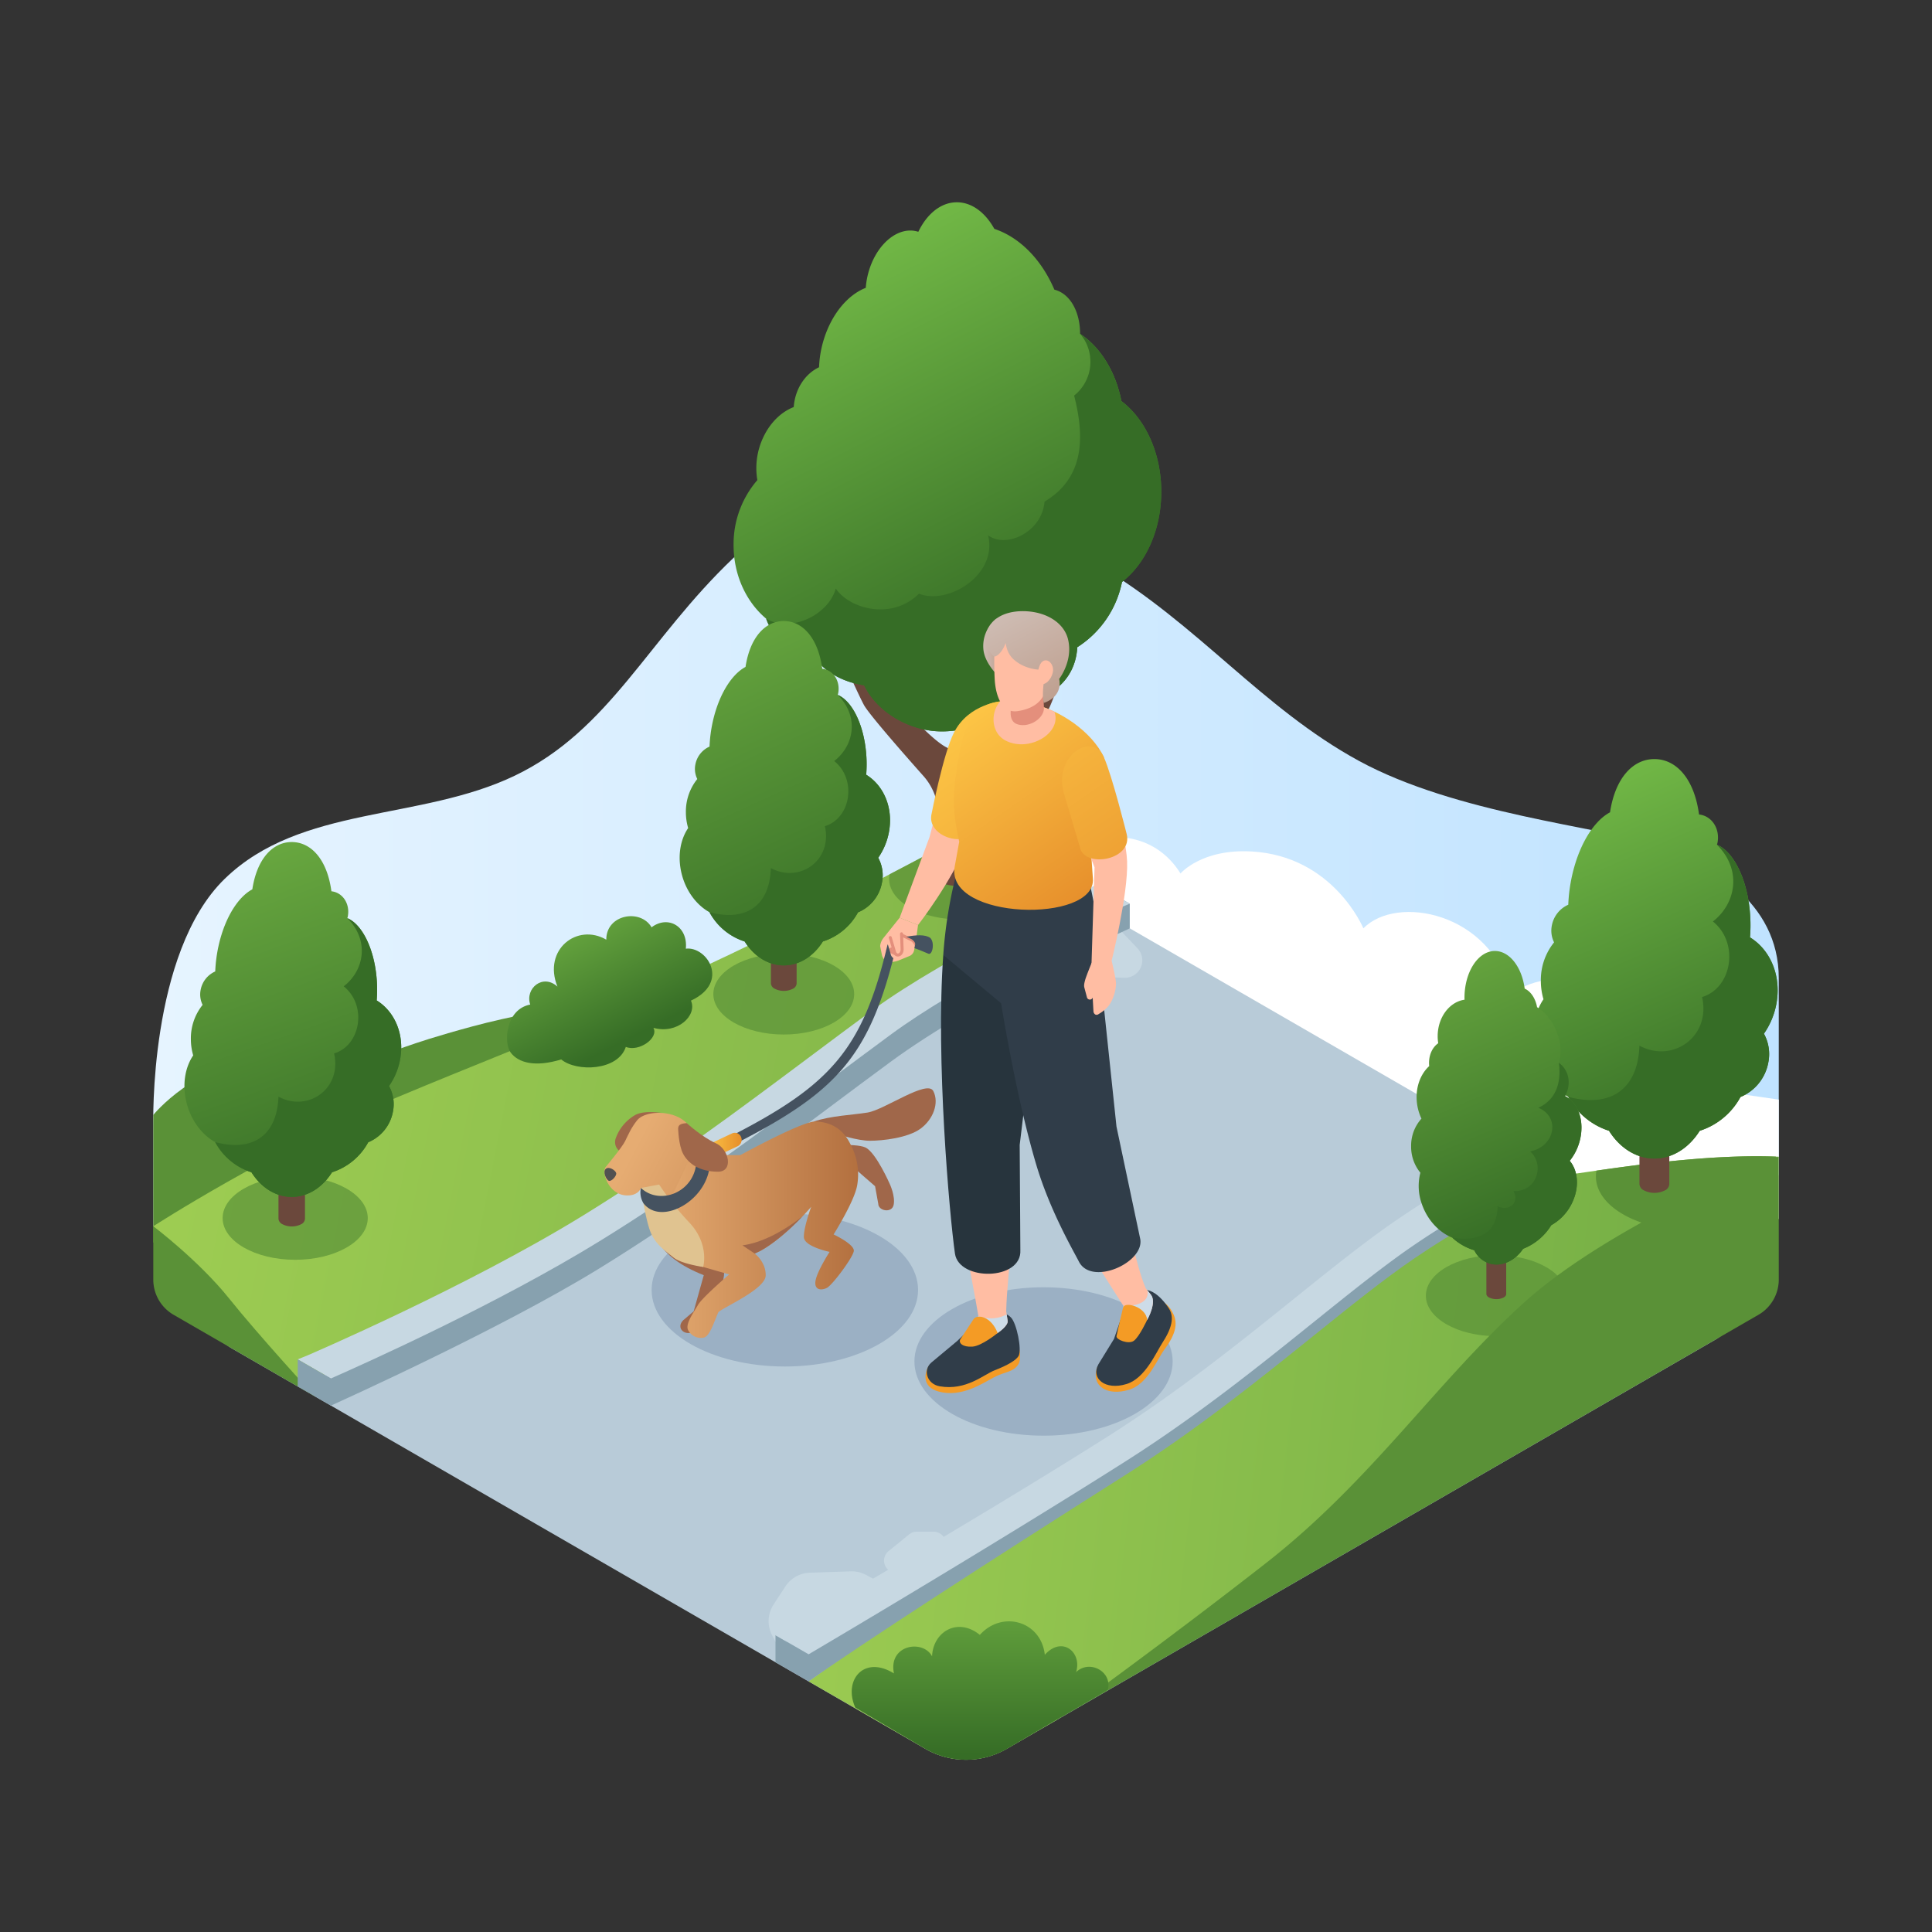<svg id="Layer_1" data-name="Layer 1" xmlns="http://www.w3.org/2000/svg" xmlns:xlink="http://www.w3.org/1999/xlink" viewBox="0 0 1000 1000">
  <rect x="0" y="0" width="1000" height="1000" fill="#333333" stroke="none"/>
  <defs>
    <style>
      .cls-1 {
        fill: none;
      }

      .cls-2 {
        fill: url(#linear-gradient);
      }

      .cls-11, .cls-3 {
        fill: #5a9137;
      }

      .cls-4 {
        fill: #fff;
      }

      .cls-5 {
        fill: #b8cbd8;
      }

      .cls-6 {
        fill: #9bb0c4;
      }

      .cls-7 {
        fill: #c7d8e2;
      }

      .cls-8 {
        fill: url(#linear-gradient-2);
      }

      .cls-11, .cls-9 {
        opacity: 0.7;
      }

      .cls-10 {
        fill: url(#linear-gradient-3);
      }

      .cls-12 {
        fill: #87a1af;
      }

      .cls-13 {
        fill: #939393;
      }

      .cls-14 {
        fill: #6b483c;
      }

      .cls-15 {
        fill: url(#linear-gradient-4);
      }

      .cls-16 {
        fill: #366d26;
      }

      .cls-17 {
        fill: url(#linear-gradient-5);
      }

      .cls-18 {
        fill: url(#linear-gradient-6);
      }

      .cls-19 {
        fill: url(#linear-gradient-7);
      }

      .cls-20 {
        fill: url(#linear-gradient-8);
      }

      .cls-21 {
        fill: url(#linear-gradient-9);
      }

      .cls-22 {
        fill: #e2e2e2;
      }

      .cls-23 {
        fill: url(#linear-gradient-10);
      }

      .cls-24 {
        clip-path: url(#clip-path);
      }

      .cls-25 {
        fill: #ffbda3;
      }

      .cls-26 {
        fill: #27343d;
      }

      .cls-27 {
        fill: #f2f2f2;
      }

      .cls-28 {
        fill: #f49b25;
      }

      .cls-29 {
        fill: #303d49;
      }

      .cls-30 {
        fill: #e48f7c;
      }

      .cls-31 {
        fill: #455260;
      }

      .cls-32 {
        fill: url(#linear-gradient-11);
      }

      .cls-33 {
        fill: #cddce8;
      }

      .cls-34 {
        fill: url(#linear-gradient-12);
      }

      .cls-35 {
        fill: url(#linear-gradient-13);
      }

      .cls-36 {
        fill: #a0674a;
      }

      .cls-37 {
        fill: url(#linear-gradient-14);
      }

      .cls-38 {
        fill: url(#linear-gradient-15);
      }

      .cls-39 {
        fill: #515151;
      }

      .cls-40 {
        fill: #e0c390;
      }

      .cls-41 {
        fill: url(#linear-gradient-16);
      }

      .cls-42 {
        fill: url(#linear-gradient-17);
      }

      .cls-43 {
        fill: url(#linear-gradient-18);
      }
    </style>
    <linearGradient id="linear-gradient" x1="79.314" y1="448.831" x2="920.686" y2="448.831" gradientUnits="userSpaceOnUse">
      <stop offset="0" stop-color="#e6f4ff"/>
      <stop offset="1" stop-color="#c0e3ff"/>
    </linearGradient>
    <linearGradient id="linear-gradient-2" x1="410.167" y1="720.742" x2="1000.483" y2="787.925" gradientUnits="userSpaceOnUse">
      <stop offset="0" stop-color="#9dcc52"/>
      <stop offset="1" stop-color="#69a642"/>
    </linearGradient>
    <linearGradient id="linear-gradient-3" x1="110.381" y1="533.516" x2="937.181" y2="696.547" gradientUnits="userSpaceOnUse">
      <stop offset="0" stop-color="#9dcc52"/>
      <stop offset="1" stop-color="#649e3f"/>
    </linearGradient>
    <linearGradient id="linear-gradient-4" x1="415.252" y1="120.361" x2="523.342" y2="330.569" gradientUnits="userSpaceOnUse">
      <stop offset="0" stop-color="#77bf49"/>
      <stop offset="1" stop-color="#366d26"/>
    </linearGradient>
    <linearGradient id="linear-gradient-5" x1="360.273" y1="329.015" x2="436.115" y2="495.629" gradientUnits="userSpaceOnUse">
      <stop offset="0" stop-color="#67a63f"/>
      <stop offset="1" stop-color="#366d26"/>
    </linearGradient>
    <linearGradient id="linear-gradient-6" x1="115.683" y1="450.472" x2="176.595" y2="623.058" xlink:href="#linear-gradient-5"/>
    <linearGradient id="linear-gradient-7" x1="801.743" y1="393.086" x2="885.946" y2="585.976" xlink:href="#linear-gradient-4"/>
    <linearGradient id="linear-gradient-8" x1="736.436" y1="498.101" x2="795.557" y2="636.648" xlink:href="#linear-gradient-5"/>
    <linearGradient id="linear-gradient-9" x1="294.348" y1="479.542" x2="324.24" y2="538.345" xlink:href="#linear-gradient-5"/>
    <linearGradient id="linear-gradient-10" x1="507.289" y1="826.355" x2="507.289" y2="908.204" xlink:href="#linear-gradient-5"/>
    <clipPath id="clip-path">
      <circle class="cls-1" cx="1292.543" cy="288.289" r="196.045"/>
    </clipPath>
    <linearGradient id="linear-gradient-11" x1="478.479" y1="363.069" x2="588.603" y2="521.967" gradientUnits="userSpaceOnUse">
      <stop offset="0" stop-color="#ffcb48"/>
      <stop offset="1" stop-color="#e68e2b"/>
    </linearGradient>
    <linearGradient id="linear-gradient-12" x1="490.506" y1="362.205" x2="563.668" y2="467.771" xlink:href="#linear-gradient-11"/>
    <linearGradient id="linear-gradient-13" x1="504.989" y1="328.704" x2="619.752" y2="494.295" xlink:href="#linear-gradient-11"/>
    <linearGradient id="linear-gradient-14" x1="-2281.061" y1="636.461" x2="-2174.436" y2="636.461" gradientTransform="translate(2618.584)" gradientUnits="userSpaceOnUse">
      <stop offset="0" stop-color="#e6ac72"/>
      <stop offset="1" stop-color="#b3703f"/>
    </linearGradient>
    <linearGradient id="linear-gradient-15" x1="-2292.684" y1="598.34" x2="-2173.45" y2="660.893" xlink:href="#linear-gradient-14"/>
    <linearGradient id="linear-gradient-16" x1="-2254.617" y1="593.005" x2="-2234.718" y2="593.005" gradientTransform="translate(2618.584)" xlink:href="#linear-gradient-11"/>
    <linearGradient id="linear-gradient-17" x1="508.936" y1="334.872" x2="517.856" y2="334.872" gradientUnits="userSpaceOnUse">
      <stop offset="0" stop-color="#cebcb3"/>
      <stop offset="1" stop-color="#bfa090"/>
    </linearGradient>
    <linearGradient id="linear-gradient-18" x1="523.152" y1="315.761" x2="546.471" y2="360.697" xlink:href="#linear-gradient-17"/>
  </defs>
  <path class="cls-2" d="M79.343,582.502S76.916,493.188,116.272,454.913s101.191-29.834,150.323-53.496,68.673-70.454,112.941-112.541,137.159-27.051,188.888,3.597,84.585,73.863,134.861,101.302,124.531,34.15,152.897,43.406,64.503,29.242,64.503,69.114V608.247L79.343,634.7Z"/>
  <path class="cls-3" d="M79.343,577.088s21.42-26.666,59.025-30.456,39.075,2.745,54.194,0,13.604-4.988,51.955-15.362,99.431-18.229,99.431-18.229L79.314,643.21Z"/>
  <path class="cls-4" d="M500.006,431.572q26.905-15.315,58.966,7.999c11.739-9.708,38.276-9.708,52.067,12.541,0,0,10.867-12.905,36.933-11.388,42.325,2.463,57.721,39.794,57.721,39.794,17.076-17.624,66.12-8.442,76.443,33.813,26.173-17.236,59.324-4.367,54.447,42.587l84.103,12.242v61.808H752.946Z"/>
  <path class="cls-5" d="M120.184,698.048,478.974,905.186a42.101,42.101,0,0,0,42.101-.001L887.804,693.45a21.923,21.923,0,0,0,0-37.971L500.007,431.572,120.182,650.888A27.228,27.228,0,0,0,120.184,698.048Z"/>
  <ellipse class="cls-6" cx="540.132" cy="704.694" rx="66.83" ry="38.408"/>
  <ellipse class="cls-6" cx="406.235" cy="667.673" rx="68.952" ry="39.628"/>
  <path class="cls-7" d="M580.059,481.71l-31.949,17.169,1.739,2.518a9.037,9.037,0,0,0,7.148,3.898l24.933.797a9.037,9.037,0,0,0,5.759-1.839l0,0a9.037,9.037,0,0,0,1.066-13.433Z"/>
  <path class="cls-7" d="M402.253,851.29l53.97-31.836-7.909-4.259a15.721,15.721,0,0,0-7.977-1.87l-21.179.706a15.721,15.721,0,0,0-12.628,7.1l-6.119,9.344a15.721,15.721,0,0,0-.721,16.007Z"/>
  <path class="cls-7" d="M461.149,813.478l2.017.974,26.575-15.377-.335-1.408a6.328,6.328,0,0,0-6.156-4.862h-8.726a6.328,6.328,0,0,0-3.995,1.421L459.906,802.873A6.328,6.328,0,0,0,461.149,813.478Z"/>
  <path class="cls-8" d="M546.997,890.219l-25.919,14.965a42.101,42.101,0,0,1-42.105-.002l-60.423-34.892S503.678,808.417,577.746,764.14c63.003-37.662,110.927-85.845,150.042-112.42,43.477-29.538,79.035-42.998,79.035-42.998,24.651-3.359,73.135-11.757,113.863-10.007C788.039,712.707,661.767,813.431,546.997,890.219Z"/>
  <g class="cls-9">
    <ellipse class="cls-3" cx="774.478" cy="670.64" rx="36.45" ry="20.948"/>
  </g>
  <path class="cls-3" d="M919.12,598.661c-31.351-1.145-67.009,3.546-92.787,7.258a16.279,16.279,0,0,0-.293,3.034c0,15.319,21.608,27.737,48.263,27.737.625,0,1.244-.014,1.862-.027q21.654-18.306,43.55-37.116C919.529,599.249,919.325,598.955,919.12,598.661Z"/>
  <path class="cls-3" d="M79.343,634.7v27.616A21.051,21.051,0,0,0,89.867,680.546l72.831,42.058-12.595-82.778Z"/>
  <path class="cls-10" d="M162.698,722.604s81.506-34.766,143.18-72.675c54.697-33.621,101.601-70.799,150.49-106.747,44.773-32.921,119.559-67.774,119.559-67.774L500.007,431.572C343.72,515.595,283.929,535.038,205.551,567.965c-65.331,27.446-126.208,66.735-126.208,66.735s23.528,17.736,39.318,37.473C133.591,690.836,162.698,722.604,162.698,722.604Z"/>
  <g class="cls-9">
    <ellipse class="cls-3" cx="152.792" cy="630.477" rx="37.561" ry="21.587"/>
  </g>
  <g class="cls-9">
    <ellipse class="cls-3" cx="405.675" cy="514.518" rx="36.45" ry="20.948"/>
  </g>
  <path class="cls-11" d="M496.644,475.861c20.131,0,36.45-9.379,36.45-20.948a12.641,12.641,0,0,0-1.008-4.819L505.197,434.569a62.29,62.29,0,0,0-8.553-.604c-.393,0-.773.027-1.163.034q-18.391,9.858-35.04,18.551a12.288,12.288,0,0,0-.247,2.363C460.195,466.483,476.514,475.861,496.644,475.861Z"/>
  <path class="cls-12" d="M159.312,715.513c.813-.346,81.982-35.153,142.432-72.31,42.109-25.882,80.259-54.408,117.154-81.996,10.713-8.011,21.792-16.293,32.795-24.384,44.888-33.005,117.818-67.133,120.9-68.571l12.169,12.267s-2.524,1.164-5.243,2.442-74.86,34.514-118.474,66.582c-10.952,8.053-22.004,16.317-32.692,24.309-37.177,27.799-75.619,56.545-118.341,82.803-50.798,31.224-133.687,68.605-138.756,70.882Z"/>
  <polygon class="cls-12" points="584.762 467.75 584.762 480.518 567.606 470.624 567.606 457.856 584.762 467.75"/>
  <path class="cls-7" d="M584.762,467.75c-.14.07-8.427,3.37-13.566,5.879-20.647,10.017-75.232,36.202-110.159,61.884-10.946,8.052-21.998,16.314-32.681,24.296-37.172,27.805-75.625,56.556-118.34,82.817C257.967,674.606,191.026,704.796,171.256,713.497l-17.156-9.894,5.21-2.123c.807-.351,81.993-35.155,142.443-72.309,42.101-25.892,80.256-54.416,117.147-81.993,10.718-8.017,21.787-16.297,32.786-24.384,38.26-28.138,115.709-64.851,115.919-64.938l8.333,4.807Z"/>
  <path class="cls-3" d="M546.997,890.219s53.591-38.443,108.234-81.141S743.069,715.704,788.578,674.456s132.108-75.74,132.108-75.74v63.595a21.051,21.051,0,0,1-10.525,18.23Z"/>
  <path class="cls-12" d="M418.55,870.291l-13.281-19.269c.964-.55,97.126-55.505,168.252-100.568,36.542-23.149,68.559-48.909,96.807-71.635,18.993-15.281,36.934-29.714,53.023-40.645,36.396-24.726,67.046-38.273,77.174-42.451l9.093,13.367c-.345.13-35.294,13.542-77.394,42.144-15.563,10.572-33.261,24.811-51.999,39.886-28.574,22.988-60.96,49.043-98.255,72.672C510.534,809.051,445.319,851.322,418.55,870.291Z"/>
  <polygon class="cls-12" points="418.55 856.257 418.55 870.291 401.394 860.397 401.394 846.363 401.517 846.433 418.55 856.257"/>
  <polygon class="cls-13" points="812.14 600.97 812.14 608.023 809.618 609.09 794.984 605.11 794.984 591.077 812.14 600.97"/>
  <path class="cls-7" d="M418.55,856.257l-17.033-9.824c.964-.55,100.878-57.933,172.005-102.996,36.542-23.149,68.559-48.909,96.807-71.635,18.993-15.281,36.934-29.714,53.023-40.645a460.319,460.319,0,0,1,71.629-40.085l17.159,9.899c-.345.13-37.815,14.644-79.916,43.247-15.563,10.572-33.261,24.811-51.999,39.886-28.574,22.988-60.96,49.043-98.255,72.672C510.534,802.034,419.516,855.705,418.55,856.257Z"/>
  <g>
    <path class="cls-14" d="M536.906,335.171l-11.597,27.906s-9.569,13.18-17.865,19.256l.485-27.029H500.575l-3.171,30.512c-.383,1.551-3.366,2.284-5.545,1.782C483.363,385.644,459.585,357.364,459.585,357.364l-1.971-21.584L430.799,329.335s12.753,28.868,16.382,35.58c2.537,4.692,20.527,25.204,31.125,37.127a30.439,30.439,0,0,1,7.317,21.226l-1.005,28.676a5.327,5.327,0,0,0,2.738,4.742c3.692,2.454,12.508,2.466,16.177.028a5.401,5.401,0,0,0,2.737-4.403h.003l-.001-.017-0-.009-.942-27.243a30.351,30.351,0,0,1,7.672-21.603c9.199-9.934,23.524-25.84,28.225-33.49,7.123-11.593,15.075-48.507,15.075-48.507Z"/>
    <path class="cls-15" d="M601.074,254.537c0-20.097-8.311-37.618-20.632-46.926-2.984-15.28-10.905-27.93-21.376-34.831-.019-10.33-4.237-19.243-11.446-22.235a13.487,13.487,0,0,0-1.88-.624c-6.589-15.437-17.756-27.006-31.076-31.466-4.719-8.549-11.886-13.956-19.832-13.748-8.097.211-15.152,6.208-19.513,15.277-9.733-3.174-20.944,5.398-25.445,19.765a40.971,40.971,0,0,0-1.753,9.236c-9.113,3.535-17.494,13.234-21.665,26.546a55.885,55.885,0,0,0-2.518,14.555c-7.224,3.405-12.44,11.257-13.099,20.602-6.21,2.405-11.931,7.709-15.604,15.314a37.299,37.299,0,0,0-3.238,22.504A50.618,50.618,0,0,0,379.698,282.143c0,15.657,6.647,29.52,16.865,38.076a24.38,24.38,0,0,0,6.166,9.706,20.412,20.412,0,0,0,16.241,5.383c5.29,12.573,18.412,17.951,28.317,19.4,6.626,13.881,23.579,23.859,40.156,23.859,14.359,0,27.536-5.81,37.867-15.489,13.057.82,31.113-7.607,32.296-28.078A52.207,52.207,0,0,0,580.747,301.231C592.901,291.866,601.074,274.468,601.074,254.537Z"/>
    <path class="cls-16" d="M540.652,259.657c-1.391,16.017-20.015,24.321-29.222,17.408,5.069,20.707-21.044,36.266-35.782,30.203-13.518,13.729-35.683,8.237-43.038-2.631-3.976,13.957-23.557,22.995-36.046,15.583a24.38,24.38,0,0,0,6.166,9.706,20.412,20.412,0,0,0,16.241,5.383c5.29,12.573,18.412,17.951,28.317,19.4,6.626,13.881,23.579,23.859,40.156,23.859,14.359,0,27.536-5.81,37.867-15.489,13.057.82,31.113-7.608,32.296-28.078A52.207,52.207,0,0,0,580.747,301.231c12.154-9.365,20.328-26.763,20.328-46.694,0-20.097-8.311-37.618-20.632-46.926-2.984-15.28-10.905-27.93-21.376-34.831a22.349,22.349,0,0,1-3.107,31.98C561.963,228.01,560.324,247.853,540.652,259.657Z"/>
  </g>
  <g>
    <path class="cls-14" d="M412.331,509.044V427.99H399.019V509.07h.006a3.352,3.352,0,0,0,1.959,2.688,10.406,10.406,0,0,0,9.415.017A3.266,3.266,0,0,0,412.331,509.044Z"/>
    <path class="cls-17" d="M448.338,400.993a66.12,66.12,0,0,0,.144-8.825c-.83-16.095-7.14-29.266-14.881-32.506.07-.271.176-.524.229-.801,1.206-6.282-2.411-11.957-8.08-12.675-.048-.006-.095.003-.143-.002-2.143-16.077-10.243-24.741-19.933-24.741-9.489,0-17.449,8.312-19.789,23.752-8.446,4.502-15.839,17.96-18.068,34.648-.299,2.238-.47,4.434-.566,6.594a12.679,12.679,0,0,0-7.33,9.283,11.676,11.676,0,0,0,.996,7.502,26.831,26.831,0,0,0-5.903,17.209,29.103,29.103,0,0,0,1.175,8.176c-3.774,5.546-5.371,13.358-3.803,21.681,1.855,9.851,7.681,17.924,14.838,21.874a31.633,31.633,0,0,0,18.22,15.149c4.714,7.528,12.014,12.379,20.231,12.379s15.517-4.851,20.231-12.379a31.626,31.626,0,0,0,18.183-15.081,20.594,20.594,0,0,0,12.406-15.347,18.925,18.925,0,0,0-1.927-12.893,34.532,34.532,0,0,0,5.506-13.095C462.497,418.277,457.486,406.618,448.338,400.993Z"/>
    <path class="cls-16" d="M460.069,430.902a33.925,33.925,0,0,1-5.514,13.075,18.921,18.921,0,0,1,1.953,12.918,20.747,20.747,0,0,1-12.413,15.344,31.572,31.572,0,0,1-18.179,15.06c-4.726,7.53-12.036,12.382-20.227,12.382-8.223,0-15.533-4.852-20.259-12.382a31.57,31.57,0,0,1-18.211-15.155c18.706,5.019,31.091-3.109,31.79-22.811,14.939,7.987,31.964-4.079,27.946-21.708,13.536-4.09,16.62-24.335,4.821-33.712,10.186-7.843,13.207-22.867,1.827-34.247,7.751,3.245,14.052,16.415,14.871,32.515a68.272,68.272,0,0,1-.126,8.822C457.485,406.611,462.495,418.268,460.069,430.902Z"/>
  </g>
  <g>
    <path class="cls-14" d="M157.857,630.848V547.322H144.139v83.553h.006a3.455,3.455,0,0,0,2.019,2.77,10.723,10.723,0,0,0,9.702.017A3.365,3.365,0,0,0,157.857,630.848Z"/>
    <path class="cls-18" d="M194.962,517.822a68.136,68.136,0,0,0,.149-9.095c-.855-16.586-7.358-30.159-15.334-33.497.072-.279.182-.54.236-.826,1.243-6.474-2.485-12.322-8.326-13.062-.05-.006-.098.003-.147-.002-2.208-16.567-10.555-25.496-20.541-25.496-9.778,0-17.981,8.566-20.393,24.476-8.704,4.639-16.322,18.508-18.619,35.704-.308,2.306-.484,4.569-.583,6.795a13.065,13.065,0,0,0-7.554,9.566,12.032,12.032,0,0,0,1.027,7.73,27.649,27.649,0,0,0-6.083,17.733,29.99,29.99,0,0,0,1.21,8.426c-3.889,5.716-5.535,13.765-3.919,22.342,1.912,10.152,7.915,18.471,15.29,22.542a32.597,32.597,0,0,0,18.776,15.611c4.858,7.757,12.381,12.756,20.848,12.756s15.99-4.999,20.848-12.756a32.591,32.591,0,0,0,18.738-15.54,21.222,21.222,0,0,0,12.785-15.815,19.502,19.502,0,0,0-1.986-13.286,35.585,35.585,0,0,0,5.674-13.495C209.553,535.633,204.389,523.62,194.962,517.822Z"/>
    <path class="cls-16" d="M207.051,548.644a34.959,34.959,0,0,1-5.682,13.474,19.498,19.498,0,0,1,2.013,13.312,21.38,21.38,0,0,1-12.792,15.811,32.534,32.534,0,0,1-18.734,15.519c-4.87,7.76-12.403,12.76-20.844,12.76-8.474,0-16.006-5-20.877-12.76a32.533,32.533,0,0,1-18.766-15.617c19.277,5.172,32.039-3.204,32.759-23.506,15.395,8.231,32.938-4.203,28.799-22.37,13.949-4.215,17.127-25.077,4.968-34.74,10.496-8.082,13.61-23.564,1.883-35.292,7.987,3.344,14.481,16.915,15.325,33.506a70.356,70.356,0,0,1-.13,9.091C204.388,523.612,209.551,535.625,207.051,548.644Z"/>
  </g>
  <g>
    <path class="cls-14" d="M864.023,612.967V518.947H848.581v94.051h.007a3.889,3.889,0,0,0,2.272,3.118,12.07,12.07,0,0,0,10.921.02A3.788,3.788,0,0,0,864.023,612.967Z"/>
    <path class="cls-19" d="M905.79,485.173a76.696,76.696,0,0,0,.167-10.237c-.962-18.67-8.282-33.948-17.261-37.706.081-.314.204-.608.266-.93,1.399-7.287-2.797-13.87-9.373-14.703-.056-.007-.11.004-.166-.002-2.486-18.649-11.881-28.699-23.122-28.699-11.007,0-20.241,9.642-22.955,27.551-9.797,5.222-18.372,20.833-20.959,40.19-.347,2.596-.545,5.143-.656,7.649A14.707,14.707,0,0,0,803.229,479.054a13.544,13.544,0,0,0,1.156,8.702,31.123,31.123,0,0,0-6.847,19.962,33.758,33.758,0,0,0,1.362,9.484c-4.377,6.434-6.23,15.494-4.412,25.149,2.152,11.427,8.91,20.791,17.211,25.374a36.693,36.693,0,0,0,21.135,17.572c5.469,8.732,13.936,14.359,23.467,14.359s17.999-5.627,23.468-14.359a36.685,36.685,0,0,0,21.092-17.493,23.888,23.888,0,0,0,14.391-17.802,21.953,21.953,0,0,0-2.235-14.956,40.056,40.056,0,0,0,6.387-15.19C922.214,505.222,916.401,491.699,905.79,485.173Z"/>
    <path class="cls-16" d="M919.397,519.868a39.352,39.352,0,0,1-6.396,15.167,21.948,21.948,0,0,1,2.265,14.984,24.066,24.066,0,0,1-14.399,17.798,36.622,36.622,0,0,1-21.087,17.469c-5.482,8.735-13.961,14.363-23.463,14.363-9.539,0-18.018-5.628-23.5-14.363a36.62,36.62,0,0,1-21.124-17.579c21.699,5.822,36.065-3.606,36.875-26.46,17.329,9.265,37.077-4.732,32.417-25.181,15.702-4.745,19.278-28.228,5.592-39.105,11.815-9.098,15.32-26.525,2.119-39.726,8.991,3.764,16.3,19.041,17.25,37.716a79.193,79.193,0,0,1-.146,10.233C916.4,491.69,922.211,505.212,919.397,519.868Z"/>
  </g>
  <g>
    <path class="cls-14" d="M779.611,669.77V613.629H769.345v56.159h.005c.015.674.517,1.346,1.511,1.862a8.842,8.842,0,0,0,7.261.012C779.126,671.14,779.621,670.455,779.611,669.77Z"/>
    <path class="cls-20" d="M730.393,593.311a20.916,20.916,0,0,1,5.351-14.311,25.546,25.546,0,0,1-2.311-7.98c-.968-7.796,1.648-14.952,6.319-19.209-.493-4.959,1.274-9.444,4.672-11.84a22.671,22.671,0,0,1-.289-3.601c0-9.765,6.082-17.82,13.913-18.919-.017-.32-.034-.625-.034-.946,0-13.411,7.05-24.274,15.731-24.274,7.628,0,13.981,8.376,15.425,19.468,3.143,1.404,5.589,5.05,6.422,9.627,4.417,2.685,8.375,7.629,10.532,13.823a24.918,24.918,0,0,1,.764,14.967,12.146,12.146,0,0,1,5.062,10.238,13.299,13.299,0,0,1-1.919,6.957v.015c6.914,3.433,10.295,13.076,7.611,23.237A27.522,27.522,0,0,1,812.479,600.832c4.298,5.111,5.079,13.472,1.376,21.452a25.993,25.993,0,0,1-10.923,11.87,29.853,29.853,0,0,1-14.559,12.206c-3.958,5.859-10.346,9.185-16.41,7.888a13.034,13.034,0,0,1-8.868-7.125,28.935,28.935,0,0,1-11.348-6.469c-6.812-2.746-12.877-9.048-15.765-17.363a27.437,27.437,0,0,1-.798-16.295A21.129,21.129,0,0,1,730.393,593.311Z"/>
    <path class="cls-16" d="M817.643,590.566a27.439,27.439,0,0,1-5.161,10.266c4.301,5.116,5.085,13.477,1.376,21.443a25.946,25.946,0,0,1-10.934,11.88,29.827,29.827,0,0,1-14.547,12.206c-3.957,5.854-10.342,9.185-16.42,7.88a13.032,13.032,0,0,1-8.87-7.125,28.707,28.707,0,0,1-11.336-6.472c14.45,2.084,23.003-2.509,23.436-16.292,5.567,2.882,11.668-1.647,8.17-7.857,11.957.584,16.431-13.442,8.671-20.522,13.129-2.71,15.569-18.051,4.186-22.595,8.229-3.699,12.156-11.602,10.667-23.261a12.127,12.127,0,0,1,5.065,10.232,13.376,13.376,0,0,1-1.912,6.97c5.314,2.627,8.526,8.927,8.526,16.31A26.958,26.958,0,0,1,817.643,590.566Z"/>
  </g>
  <polygon class="cls-12" points="171.256 713.497 171.256 727.531 154.1 717.637 154.1 703.603 154.222 703.673 171.256 713.497"/>
  <path class="cls-21" d="M264.412,544.914c3.919,5.095,12.336,7.633,26.071,3.452,7.913,6.569,29.395,5.948,33.442-6.494,6.793,2.762,17.169-4.628,14.286-9.86,12.438,3.455,22.814-6.413,19.425-14.093,20.484-9.564,8.167-28.263-2.657-26.882,1.192-11.529-9.219-17.505-17.729-11.067-5.711-9.798-23.514-6.718-23.433,6.407-15.048-8.777-32.964,5.108-25.297,24.291-7.48-6.848-16.886.878-14.078,9.289C261.686,522.387,260.493,539.819,264.412,544.914Z"/>
  <polygon class="cls-22" points="546.782 503.649 549.828 509.74 541.169 522.729 521.852 521.236 523.85 515.861 546.782 503.649"/>
  <polygon class="cls-22" points="554.008 510.785 549.828 518.698 556.397 518.698 568.116 513.189 566.101 509.964 554.008 510.785"/>
  <path class="cls-23" d="M442.708,883.836,478.709,905.043a42.101,42.101,0,0,0,42.658.046l52.049-30.509c2.371-9.297-9.349-15.792-16.44-9.104,3.21-10.122-7.135-19.016-16.181-8.96-1.959-17.585-22.188-23.109-33.628-10.296-11.552-9.379-24.242-1.541-24.73,11.094-4.662-8.902-22.802-6.066-19.725,8.848C447.15,856.517,436.345,869.668,442.708,883.836Z"/>
  <g class="cls-24">
    <g>
      <g>
        <path class="cls-25" d="M1126.79,828.963,1097.376,665.841,980.512,716.49C935.235,740.499,916.05,779.746,935.125,836.643l98.228,253.024-21.926,27.846c3.577,9.915,19.415,16.174,19.415,16.174s62.274-15.768,62.094-38.045l-5.756-13.155c-20.391-85.785-1.697-139.219-29.981-243.805Z"/>
        <path class="cls-26" d="M1247.258,820.8,1184.838,619.25,975.207,708.243c-49.87,22.803-65.515,85.644-47.415,133.058l67.913,201.502c13.318,39.771,100.081,17.87,95.257-24.666l-24.7-165.735Z"/>
      </g>
      <path class="cls-27" d="M974.701,387.486l171.98,99.151a11.996,11.996,0,0,0,6.683,1.584l30.202,5.303a17.14,17.14,0,0,1,13.111,10.933l2.347,6.343-7.917-25.46-8.84-8.379-169.147-97.518-37.02,2.136A3.167,3.167,0,0,0,974.701,387.486Z"/>
    </g>
  </g>
  <g>
    <g>
      <g>
        <path class="cls-28" d="M525.242,693.049c2.945,2.96,3.393,10.569,1.961,12.944-2.649,4.391-6.786,3.75-12.864,6.971-5.846,3.098-16.821,10.589-28.652,7.258-8.599-2.422-7.102-9.562-5.154-13.042l14.889-8.942,8.52-8.159S517.92,685.691,525.242,693.049Z"/>
        <path class="cls-29" d="M523.277,681.936c2.945,2.96,5.772,16.752,3.926,19.93-1.28,2.204-5.791,4.856-12.211,7.326-5.915,2.276-14.891,10.74-28.618,8.347-6.631-1.156-8.737-8.484-4.357-12.245l13.404-11.184,8.52-8.159S515.955,674.578,523.277,681.936Z"/>
        <g>
          <path class="cls-25" d="M456.522,494.504l-.959-4.813a7.886,7.886,0,0,1,1.692-4.176l8.4-10.503,9.511,3.793-1.129,8.578-.899,4.515a4.038,4.038,0,0,1-2.429,2.948l-5.294,2.17C463.809,497.673,458.048,499.524,456.522,494.504Z"/>
          <polygon class="cls-30" points="458.339 492.026 462.956 494.308 461.462 490.275 458.339 492.026"/>
          <path class="cls-30" d="M471.215,486.982l-3.727-1.765.218,5.796c.159,2.369-1.232,3.864-2.621,4.063-1.067.156-2.477-.36-2.938-2.465l-2.088-7.09a.761.761,0,0,1,.527-.967.78.78,0,0,1,.967.527l2.101,7.142c.219.92.655,1.392,1.208,1.313.596-.087,1.392-.893,1.288-2.442l-.291-7.718a.779.779,0,0,1,1.53-.233.76.76,0,0,1,.027.176l.005.144,4.46,2.114c.879.418,2.058,1.506,1.994,2.612l-.363,1.824A4.186,4.186,0,0,0,471.215,486.982Z"/>
          <path class="cls-31" d="M480.412,493.589c2.269,1.189,3.581-5.927,1.006-8.197-2.638-1.765-7.151-1.479-12.257-.543l2.377,1.126c.955.454,2.236,1.636,2.166,2.837l-.395,1.982C474.824,491.204,480.412,493.589,480.412,493.589Z"/>
          <path class="cls-31" d="M460.963,493.618l-1.422-4.829a2.228,2.228,0,0,0-.242.526c-12.81,53.935-29.489,72.465-81.667,99.056a2.303,2.303,0,1,0,2.091,4.104c51.93-26.465,69.296-44.399,82.685-96.546A3.427,3.427,0,0,1,460.963,493.618Z"/>
        </g>
        <path class="cls-25" d="M481.134,433.252,494.722,381.368l14.601-12.419-1.406,32.623L500.564,435.948c-7.686,20.198-25.398,42.857-25.398,42.857l-9.511-3.793Z"/>
        <path class="cls-32" d="M482.222,421.049s5.982-30.785,11.51-41.789c7.61-15.149,24.883-16.315,24.883-16.315l-10.697,41.654-4.023,25.048C500.955,439.092,479.178,433.351,482.222,421.049Z"/>
        <path class="cls-25" d="M489.559,518.571s1.149,51.255,2.213,71.88c1.182,22.912,11.984,74.23,14.638,90.8l-4.532,8.128c.597,5.629,14.489.585,14.489.585s5.83-3.862,5.149-6.5l-.707-4.805c.536-22.638,6.112-46.173,1.431-81.235l6.766-72.153Z"/>
        <path class="cls-33" d="M521.052,680.308l.465,3.157c.681,2.638-5.149,6.5-5.149,6.5s-13.892,5.044-14.489-.585l4.532-8.128C512.519,683.278,517.437,682.358,521.052,680.308Z"/>
        <path class="cls-28" d="M497.06,693.255l6.753-10.319c1.926-3.052,9.243-1.579,12.555,7.028,0,0-8.192,6.773-13.15,7.06S496.023,695.113,497.06,693.255Z"/>
        <path class="cls-26" d="M488.236,494.308c-3.936,54.058,3.196,134.492,6.043,154.528,2.046,14.399,34.728,14.084,33.855-1.815l-.343-54.402,10.323-85.324Z"/>
        <g>
          <path class="cls-28" d="M596.784,671.141c3.126,1.259,7.071,2.815,9.752,7.472,2.492,4.33,3.79,9.649-3.742,19.734-3.802,5.091-8.635,17.99-18.331,20.958-11.257,3.446-19.712-1.671-16.699-11.388l10.189-11.931,5.17-15.096C585.869,673.788,591.342,668.949,596.784,671.141Z"/>
          <path class="cls-29" d="M595.422,668.205c3.126,1.259,6.254,4.132,9.286,8.568,1.785,2.611,4.034,7.363-2.872,17.948-3.472,5.322-9.04,18.68-18.735,21.648-11.257,3.446-18.544-3.057-14.584-10.203l8.074-13.117,5.17-15.096C584.507,670.852,589.98,666.013,595.422,668.205Z"/>
          <path class="cls-25" d="M521.329,517.479c2.251,13.61,12.826,75.14,19.294,90.287,6.307,14.77,40.894,68.21,40.894,68.21l-.33,5.394,12.606,1.777s5.17-9,1.866-13.077l-2.568-3.157c-5.79-13.149-8.553-36.423-22.363-70.846l-5.595-74.473Z"/>
          <path class="cls-33" d="M593.793,683.145l-12.606-1.777.33-5.394c7.845.152,13.766-2.584,12.277-8.201l1.866,2.294C598.963,674.145,593.793,683.145,593.793,683.145Z"/>
          <path class="cls-28" d="M577.9,691.614c-.323,1.728,6.193,4.428,9,2.362s6.894-10.83,6.894-10.83c-.66-6.702-11.453-9.672-12.468-6.447C581.325,676.699,578.438,688.733,577.9,691.614Z"/>
        </g>
        <path class="cls-29" d="M590.193,641.345l-12.305-58.228-7.265-68.886c-1.287-20.966-2.387-41.141-7.238-59.396L494.789,453.047a235.749,235.749,0,0,0-6.553,41.261L518.155,519.272c1.303,7.878,8.272,49.888,18.038,83.01,7.107,24.103,19.181,44.712,22.254,50.738C564.958,665.785,592.35,653.61,590.193,641.345Z"/>
        <path class="cls-34" d="M534.298,364.364c-26.037-5.623-33.401,4.587-37.295,23.245-3.746,21.013-4.736,28.863-.512,48.077L494.125,448.696c-4.579,27.614,73.159,29.287,71.558,6.138l-.936-13.447,6.626-49.461C565.187,378.72,548.555,367.443,534.298,364.364Z"/>
        <path class="cls-25" d="M561.697,507.144c.535-1.945,3.275-8.648,3.275-8.648l-.004-.141,10.44-.953s2.231,9.111,2.245,11.769a21.371,21.371,0,0,1-2.799,9.867c-1.952,3.545-6.025,5.725-6.198,5.837a1.646,1.646,0,0,1-1.681.267,2.1,2.1,0,0,1-.996-1.548l-.406-7.231a1.565,1.565,0,0,1-2.937-.014l-1.361-5.126C560.977,510.1,561.162,509.089,561.697,507.144Z"/>
        <path class="cls-25" d="M570.666,393.64s12.109,36.02,12.72,52.253c.638,16.979-8.294,52.592-8.294,52.592s-10.599,5.444-10.119.01l1.566-49.563L551.043,409.006Z"/>
        <path class="cls-35" d="M571.372,391.927c4.34,9.82,11.802,39.801,11.802,39.801,3.175,13.159-20.363,17.48-23.897,7.882l-8.783-29.677C545.494,391.635,565.159,378.172,571.372,391.927Z"/>
        <g>
          <path class="cls-36" d="M337.523,626.238c-1.072,10.331,1.57,23.857,26.749,33.795l-5.228,18.704-4.47,3.82c-5.246,3.758-1.106,9.202,4.274,6.839s6.889-8.926,6.889-8.926,10.192-13.779,9.031-24.125-10.966-22.456-10.966-22.456Z"/>
          <path class="cls-36" d="M414.354,608.948l.059-6.617,8.752-8.988s19.328-1.976,24.8.599,12.66,19.066,12.66,19.066,2.869,6.184,1.92,10.649-7.925,3.078-7.951-.539l-1.656-9.138-9.084-7.9Z"/>
          <path class="cls-36" d="M421.105,580.539c8.798-3.031,20.149-3.426,27.957-4.691,8.767-1.42,30.888-17.282,34.025-11.105s-.071,14.652-6.619,19.453-19.61,6.256-26.208,6.256-16.857-3.489-16.857-3.489Z"/>
          <path class="cls-37" d="M362.125,655.247c-11.353-2.115-23.466-9.456-24.602-21.982l3.34-21.074,18.017-23.496,8.796,9.231,15.561-.052s32.173-17.714,38.973-17.407c12.621.571,16.574,8.844,18.73,13.274a33.013,33.013,0,0,1,2.722,19.837c-1.439,8.267-12.186,25.366-12.186,25.366s10.973,5.153,10.445,8.623-11.093,17.562-13.879,19.008-6.735,1.326-5.93-3.63,7.275-14.974,7.275-14.974-13.116-2.699-13.303-7.586,3.78-15.743,3.78-15.743c-8.945,10.403-21.214,21.054-29.246,24.193,0,0,5.711,4.1,5.711,11.229s-21.218,16.2-24.497,19.094c-2.274,5.157-4.547,12.78-7.705,13.203a7.374,7.374,0,0,1-7.794-3.621c-2.08-3.131,2.825-9.566,4.958-13.332s16.121-15.767,16.121-15.767Z"/>
          <path class="cls-36" d="M415.353,629.607c-10.593,8.245-21.606,13.751-31.06,14.983l6.326,4.246,3.025-1.427C400.09,643.935,408.268,637.031,415.353,629.607Z"/>
          <path class="cls-36" d="M328.86,577.088a22.637,22.637,0,0,0-10.221,12.295c-1.478,4.782,3.185,9.394,8.788,6.726L342.513,576.073S333.531,574.547,328.86,577.088Z"/>
          <path class="cls-38" d="M360.88,591.57s-1.615-9.2-9.488-13.192-18.375-2.589-21.597,1.461-4.475,7.246-6.273,10.869c-1.649,3.324-10.108,13.426-10.108,13.426-2.159,3.45,2.301,15.689,12.634,14.558,4.767-.522,5.695-3.822,5.695-3.822l6.928,23.506Z"/>
          <path class="cls-39" d="M313.549,605.002c1.697-1.471,5.092.792,5.393,2.225s-2.451,4.45-3.809,3.96S311.851,606.473,313.549,605.002Z"/>
          <path class="cls-40" d="M331.744,614.871l9.429-1.76a143.815,143.815,0,0,0,15.765,19.838c10.409,11.189,7.03,22.828,7.03,22.828s-11.367-1.595-15.34-4.889-9.58-6.701-12.176-13.866S331.744,614.871,331.744,614.871Z"/>
          <path class="cls-31" d="M333.036,622.777a10.787,10.787,0,0,1-1.293-7.907c10.032,9.554,29.137,1.861,28.729-15.352l6.753-1.44C370.162,619.296,342.832,635.664,333.036,622.777Z"/>
          <path class="cls-41" d="M364.285,597.548v0a3.703,3.703,0,0,1,1.746-4.833l12.849-6.061a3.476,3.476,0,0,1,4.668,1.807h0a3.703,3.703,0,0,1-1.746,4.833l-12.849,6.061A3.476,3.476,0,0,1,364.285,597.548Z"/>
          <path class="cls-36" d="M351.008,584.128c0-2.295,2.134-2.592,4.432-2.807,0,0,8.042,7.308,14.909,10.329,7.154,3.148,9.374,14.805,1.33,14.817-10.309.016-15.722-4.782-18.094-9.255S351.008,584.128,351.008,584.128Z"/>
        </g>
      </g>
      <g>
        <path class="cls-25" d="M517.697,363.044c4.478-.517,9.922-.123,16.601,1.319a53.272,53.272,0,0,1,11.457,3.997c.095.274.188.55.265.836,2.877,10.646-13.302,20.089-25.247,14.263C513.047,379.692,512.401,368.998,517.697,363.044Z"/>
        <path class="cls-30" d="M523.104,368.731c-.072,2.78.726,5.396,3.8,6.254,6.237,1.74,13.612-3.399,13.437-8.57l-.61-13.728-16.194,3.227Z"/>
      </g>
    </g>
    <g>
      <path class="cls-42" d="M515.737,320.162a18.27,18.27,0,0,0-6.764,15.593c.434,7.194,7.412,13.828,7.412,13.828l1.47-23.303Z"/>
      <path class="cls-25" d="M526.849,368.06c9.014-1.426,14.056-5.872,15.139-14.184l2.313-17.974c1.135-7.225-4.898-14.564-13.383-15.149-7.416-.511-15.492,5.089-16.063,13.303a166.447,166.447,0,0,0,.044,18.25C515.511,360.41,518.656,369.356,526.849,368.06Z"/>
      <path class="cls-43" d="M514.614,339.838c1.471-.034,4.211-2.296,5.886-7.01.89,5.088,2.59,8.138,8.098,11.235a23.429,23.429,0,0,0,10.492,2.605l-.926,1.552,2.542,1.797c-.774,5.016-1.28,9.853-.481,13.825,5.585-1.845,9.231-6.198,8.002-12.444,0,0,7.326-9.327,4.579-20.52-2.009-8.182-10.43-13.708-20.958-14.454-8.531-.604-17.774,1.829-20.959,10.186S514.614,339.838,514.614,339.838Z"/>
      <path class="cls-25" d="M539.046,354.158c2.934.237,5.735-3.661,6.004-6.99s-2.388-6.364-5.03-5.067C536.702,343.729,536.112,353.921,539.046,354.158Z"/>
    </g>
  </g>
</svg>
